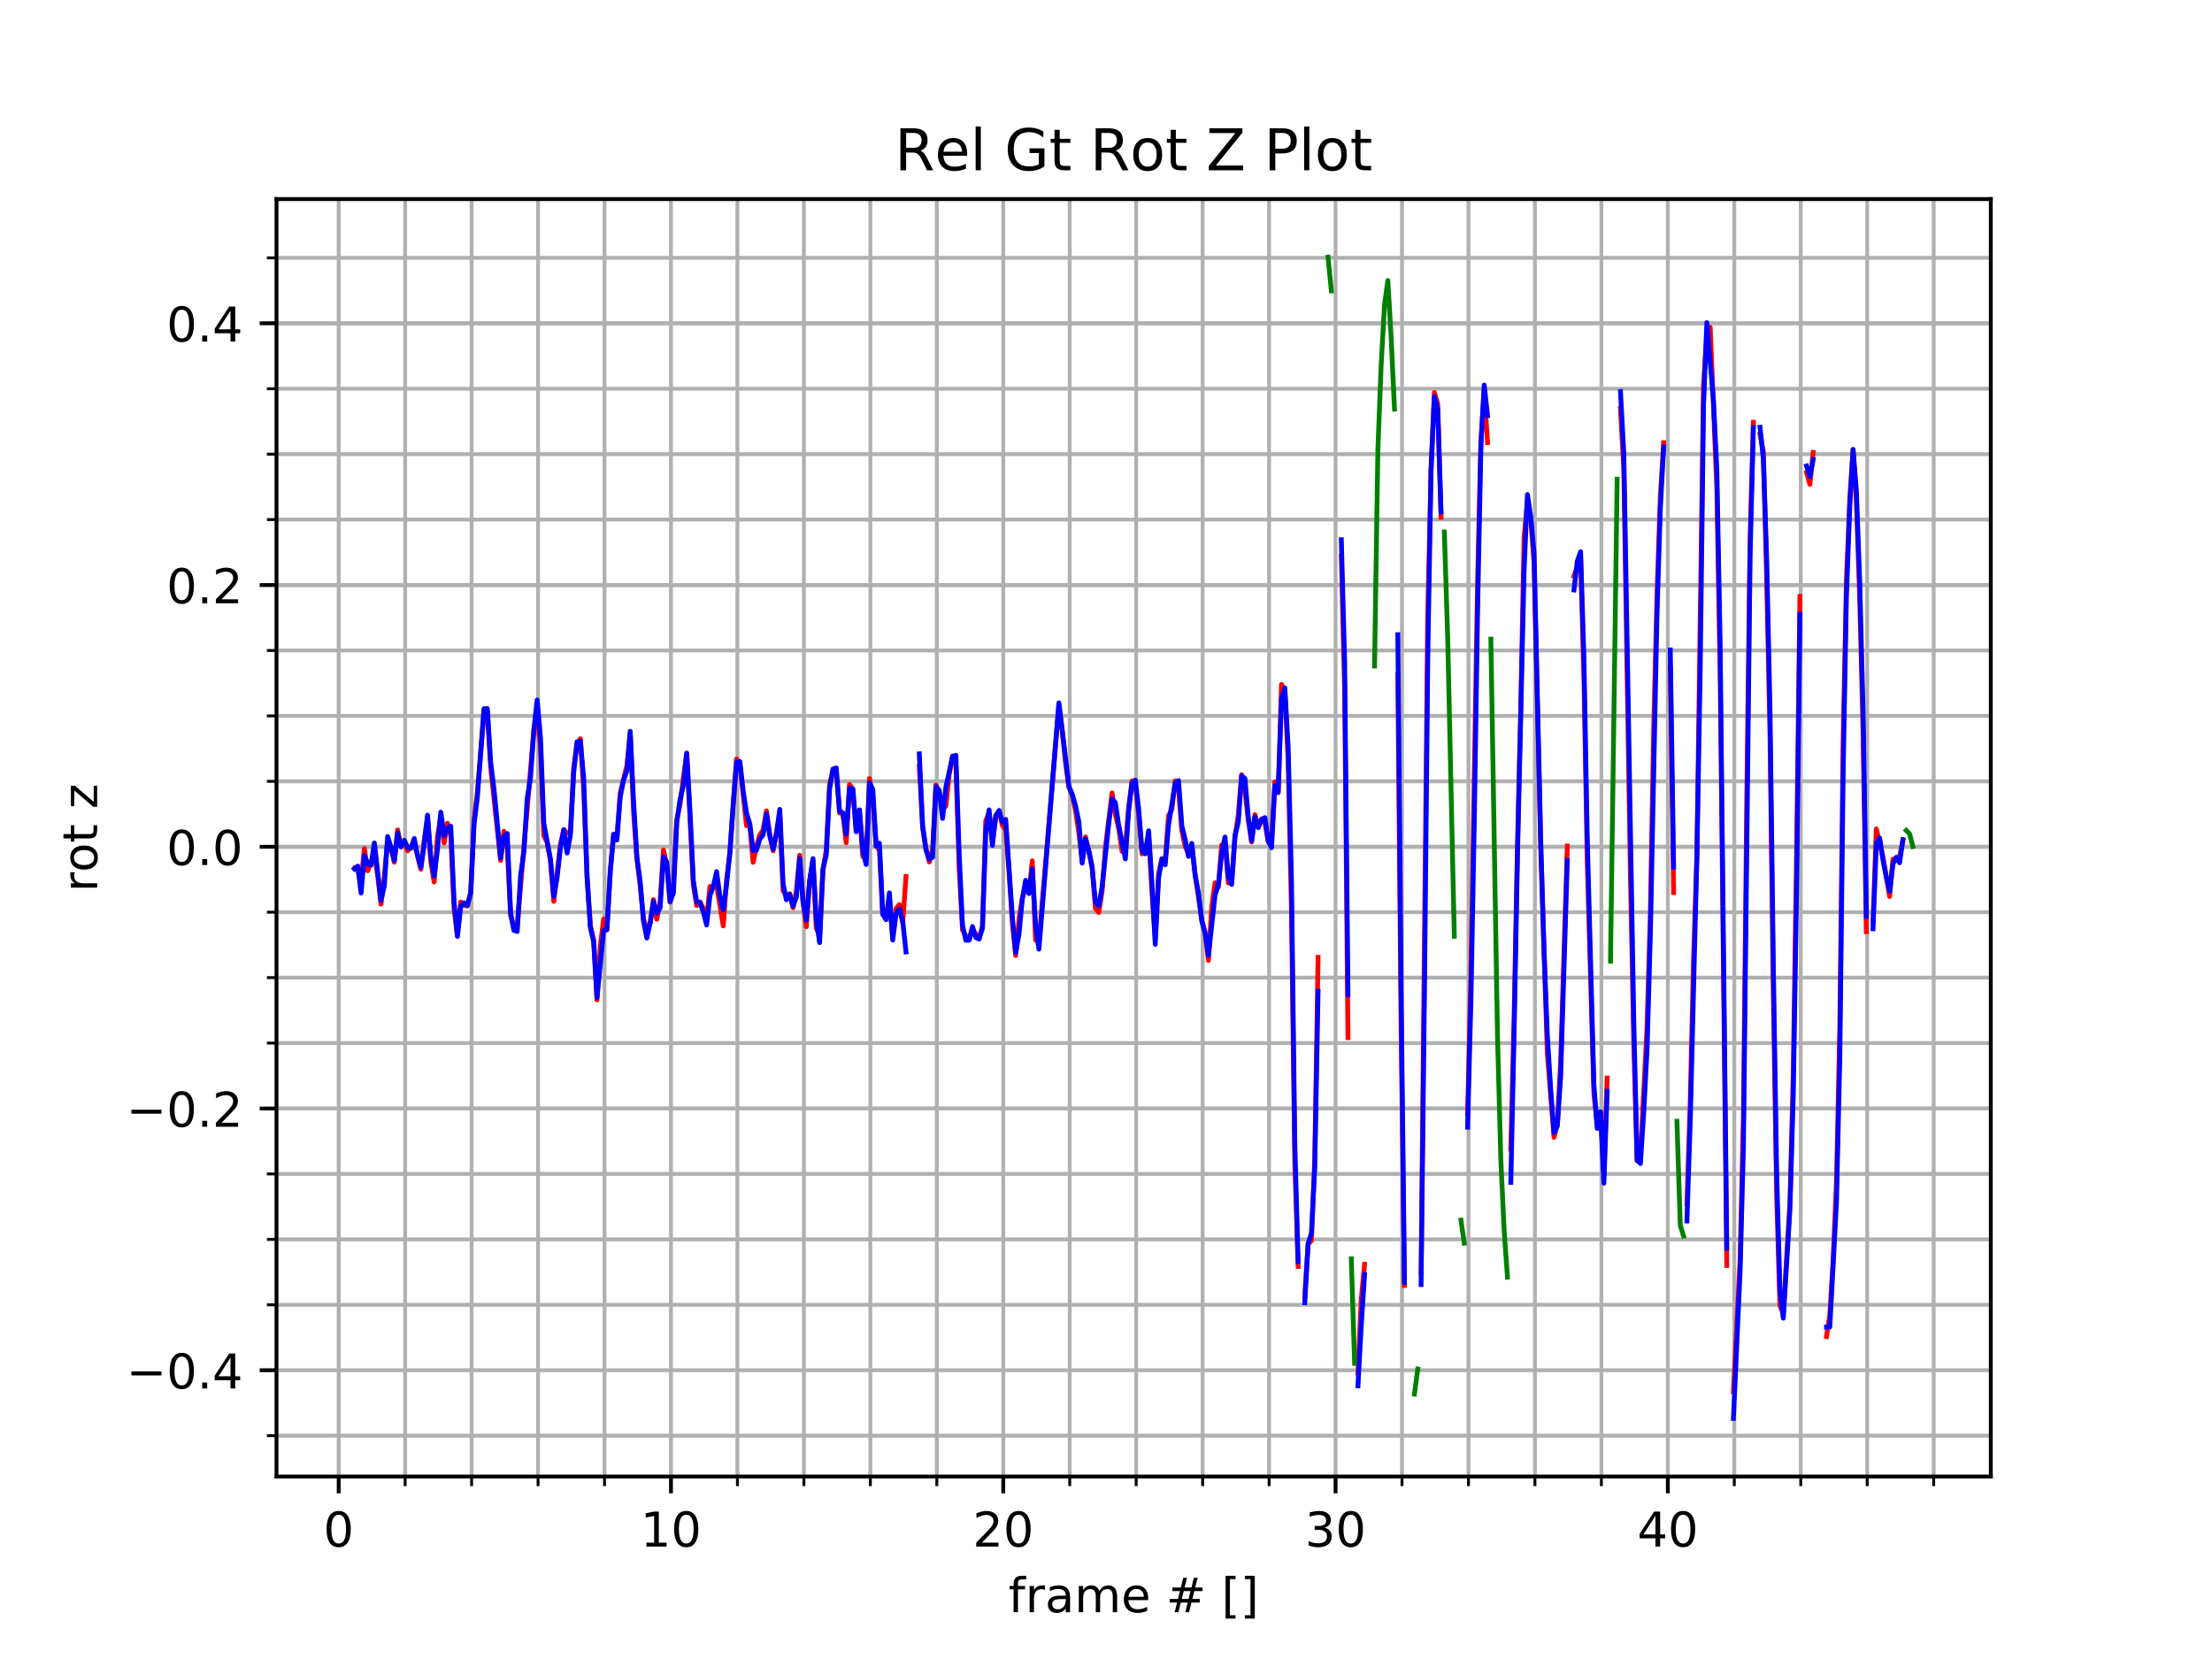 <?xml version="1.0" encoding="utf-8" standalone="no"?>
<!DOCTYPE svg PUBLIC "-//W3C//DTD SVG 1.1//EN"
  "http://www.w3.org/Graphics/SVG/1.1/DTD/svg11.dtd">
<!-- Created with matplotlib (http://matplotlib.org/) -->
<svg height="345.6pt" version="1.1" viewBox="0 0 460.8 345.6" width="460.8pt" xmlns="http://www.w3.org/2000/svg" xmlns:xlink="http://www.w3.org/1999/xlink">
 <defs>
  <style type="text/css">
*{stroke-linecap:butt;stroke-linejoin:round;}
  </style>
 </defs>
 <g id="figure_1">
  <g id="patch_1">
   <path d="M 0 345.6 
L 460.8 345.6 
L 460.8 0 
L 0 0 
z
" style="fill:#ffffff;"/>
  </g>
  <g id="axes_1">
   <g id="patch_2">
    <path d="M 57.6 307.584 
L 414.72 307.584 
L 414.72 41.472 
L 57.6 41.472 
z
" style="fill:#ffffff;"/>
   </g>
   <g id="matplotlib.axis_1">
    <g id="xtick_1">
     <g id="line2d_1">
      <path clip-path="url(#p262f1fc907)" d="M 70.555 307.584 
L 70.555 41.472 
" style="fill:none;stroke:#b0b0b0;stroke-linecap:square;stroke-width:0.8;"/>
     </g>
     <g id="line2d_2">
      <defs>
       <path d="M 0 0 
L 0 3.5 
" id="mbc4c2a2f56" style="stroke:#000000;stroke-width:0.8;"/>
      </defs>
      <g>
       <use style="stroke:#000000;stroke-width:0.8;" x="70.555" xlink:href="#mbc4c2a2f56" y="307.584"/>
      </g>
     </g>
     <g id="text_1">
      <!-- 0 -->
      <defs>
       <path d="M 31.781 66.406 
Q 24.172 66.406 20.328 58.906 
Q 16.5 51.422 16.5 36.375 
Q 16.5 21.391 20.328 13.891 
Q 24.172 6.391 31.781 6.391 
Q 39.453 6.391 43.281 13.891 
Q 47.125 21.391 47.125 36.375 
Q 47.125 51.422 43.281 58.906 
Q 39.453 66.406 31.781 66.406 
z
M 31.781 74.219 
Q 44.047 74.219 50.516 64.516 
Q 56.984 54.828 56.984 36.375 
Q 56.984 17.969 50.516 8.266 
Q 44.047 -1.422 31.781 -1.422 
Q 19.531 -1.422 13.062 8.266 
Q 6.594 17.969 6.594 36.375 
Q 6.594 54.828 13.062 64.516 
Q 19.531 74.219 31.781 74.219 
z
" id="DejaVuSans-30"/>
      </defs>
      <g transform="translate(67.374 322.182)scale(0.1 -0.1)">
       <use xlink:href="#DejaVuSans-30"/>
      </g>
     </g>
    </g>
    <g id="xtick_2">
     <g id="line2d_3">
      <path clip-path="url(#p262f1fc907)" d="M 139.777 307.584 
L 139.777 41.472 
" style="fill:none;stroke:#b0b0b0;stroke-linecap:square;stroke-width:0.8;"/>
     </g>
     <g id="line2d_4">
      <g>
       <use style="stroke:#000000;stroke-width:0.8;" x="139.777" xlink:href="#mbc4c2a2f56" y="307.584"/>
      </g>
     </g>
     <g id="text_2">
      <!-- 10 -->
      <defs>
       <path d="M 12.406 8.297 
L 28.516 8.297 
L 28.516 63.922 
L 10.984 60.406 
L 10.984 69.391 
L 28.422 72.906 
L 38.281 72.906 
L 38.281 8.297 
L 54.391 8.297 
L 54.391 0 
L 12.406 0 
z
" id="DejaVuSans-31"/>
      </defs>
      <g transform="translate(133.414 322.182)scale(0.1 -0.1)">
       <use xlink:href="#DejaVuSans-31"/>
       <use x="63.623" xlink:href="#DejaVuSans-30"/>
      </g>
     </g>
    </g>
    <g id="xtick_3">
     <g id="line2d_5">
      <path clip-path="url(#p262f1fc907)" d="M 208.999 307.584 
L 208.999 41.472 
" style="fill:none;stroke:#b0b0b0;stroke-linecap:square;stroke-width:0.8;"/>
     </g>
     <g id="line2d_6">
      <g>
       <use style="stroke:#000000;stroke-width:0.8;" x="208.999" xlink:href="#mbc4c2a2f56" y="307.584"/>
      </g>
     </g>
     <g id="text_3">
      <!-- 20 -->
      <defs>
       <path d="M 19.188 8.297 
L 53.609 8.297 
L 53.609 0 
L 7.328 0 
L 7.328 8.297 
Q 12.938 14.109 22.625 23.891 
Q 32.328 33.688 34.812 36.531 
Q 39.547 41.844 41.422 45.531 
Q 43.312 49.219 43.312 52.781 
Q 43.312 58.594 39.234 62.25 
Q 35.156 65.922 28.609 65.922 
Q 23.969 65.922 18.812 64.312 
Q 13.672 62.703 7.812 59.422 
L 7.812 69.391 
Q 13.766 71.781 18.938 73 
Q 24.125 74.219 28.422 74.219 
Q 39.75 74.219 46.484 68.547 
Q 53.219 62.891 53.219 53.422 
Q 53.219 48.922 51.531 44.891 
Q 49.859 40.875 45.406 35.406 
Q 44.188 33.984 37.641 27.219 
Q 31.109 20.453 19.188 8.297 
z
" id="DejaVuSans-32"/>
      </defs>
      <g transform="translate(202.636 322.182)scale(0.1 -0.1)">
       <use xlink:href="#DejaVuSans-32"/>
       <use x="63.623" xlink:href="#DejaVuSans-30"/>
      </g>
     </g>
    </g>
    <g id="xtick_4">
     <g id="line2d_7">
      <path clip-path="url(#p262f1fc907)" d="M 278.22 307.584 
L 278.22 41.472 
" style="fill:none;stroke:#b0b0b0;stroke-linecap:square;stroke-width:0.8;"/>
     </g>
     <g id="line2d_8">
      <g>
       <use style="stroke:#000000;stroke-width:0.8;" x="278.22" xlink:href="#mbc4c2a2f56" y="307.584"/>
      </g>
     </g>
     <g id="text_4">
      <!-- 30 -->
      <defs>
       <path d="M 40.578 39.312 
Q 47.656 37.797 51.625 33 
Q 55.609 28.219 55.609 21.188 
Q 55.609 10.406 48.188 4.484 
Q 40.766 -1.422 27.094 -1.422 
Q 22.516 -1.422 17.656 -0.516 
Q 12.797 0.391 7.625 2.203 
L 7.625 11.719 
Q 11.719 9.328 16.594 8.109 
Q 21.484 6.891 26.812 6.891 
Q 36.078 6.891 40.938 10.547 
Q 45.797 14.203 45.797 21.188 
Q 45.797 27.641 41.281 31.266 
Q 36.766 34.906 28.719 34.906 
L 20.219 34.906 
L 20.219 43.016 
L 29.109 43.016 
Q 36.375 43.016 40.234 45.922 
Q 44.094 48.828 44.094 54.297 
Q 44.094 59.906 40.109 62.906 
Q 36.141 65.922 28.719 65.922 
Q 24.656 65.922 20.016 65.031 
Q 15.375 64.156 9.812 62.312 
L 9.812 71.094 
Q 15.438 72.656 20.344 73.438 
Q 25.25 74.219 29.594 74.219 
Q 40.828 74.219 47.359 69.109 
Q 53.906 64.016 53.906 55.328 
Q 53.906 49.266 50.438 45.094 
Q 46.969 40.922 40.578 39.312 
z
" id="DejaVuSans-33"/>
      </defs>
      <g transform="translate(271.858 322.182)scale(0.1 -0.1)">
       <use xlink:href="#DejaVuSans-33"/>
       <use x="63.623" xlink:href="#DejaVuSans-30"/>
      </g>
     </g>
    </g>
    <g id="xtick_5">
     <g id="line2d_9">
      <path clip-path="url(#p262f1fc907)" d="M 347.442 307.584 
L 347.442 41.472 
" style="fill:none;stroke:#b0b0b0;stroke-linecap:square;stroke-width:0.8;"/>
     </g>
     <g id="line2d_10">
      <g>
       <use style="stroke:#000000;stroke-width:0.8;" x="347.442" xlink:href="#mbc4c2a2f56" y="307.584"/>
      </g>
     </g>
     <g id="text_5">
      <!-- 40 -->
      <defs>
       <path d="M 37.797 64.312 
L 12.891 25.391 
L 37.797 25.391 
z
M 35.203 72.906 
L 47.609 72.906 
L 47.609 25.391 
L 58.016 25.391 
L 58.016 17.188 
L 47.609 17.188 
L 47.609 0 
L 37.797 0 
L 37.797 17.188 
L 4.891 17.188 
L 4.891 26.703 
z
" id="DejaVuSans-34"/>
      </defs>
      <g transform="translate(341.079 322.182)scale(0.1 -0.1)">
       <use xlink:href="#DejaVuSans-34"/>
       <use x="63.623" xlink:href="#DejaVuSans-30"/>
      </g>
     </g>
    </g>
    <g id="xtick_6">
     <g id="line2d_11">
      <path clip-path="url(#p262f1fc907)" d="M 84.4 307.584 
L 84.4 41.472 
" style="fill:none;stroke:#b0b0b0;stroke-linecap:square;stroke-width:0.8;"/>
     </g>
     <g id="line2d_12">
      <defs>
       <path d="M 0 0 
L 0 2 
" id="m7705465c2a" style="stroke:#000000;stroke-width:0.6;"/>
      </defs>
      <g>
       <use style="stroke:#000000;stroke-width:0.6;" x="84.4" xlink:href="#m7705465c2a" y="307.584"/>
      </g>
     </g>
    </g>
    <g id="xtick_7">
     <g id="line2d_13">
      <path clip-path="url(#p262f1fc907)" d="M 98.244 307.584 
L 98.244 41.472 
" style="fill:none;stroke:#b0b0b0;stroke-linecap:square;stroke-width:0.8;"/>
     </g>
     <g id="line2d_14">
      <g>
       <use style="stroke:#000000;stroke-width:0.6;" x="98.244" xlink:href="#m7705465c2a" y="307.584"/>
      </g>
     </g>
    </g>
    <g id="xtick_8">
     <g id="line2d_15">
      <path clip-path="url(#p262f1fc907)" d="M 112.088 307.584 
L 112.088 41.472 
" style="fill:none;stroke:#b0b0b0;stroke-linecap:square;stroke-width:0.8;"/>
     </g>
     <g id="line2d_16">
      <g>
       <use style="stroke:#000000;stroke-width:0.6;" x="112.088" xlink:href="#m7705465c2a" y="307.584"/>
      </g>
     </g>
    </g>
    <g id="xtick_9">
     <g id="line2d_17">
      <path clip-path="url(#p262f1fc907)" d="M 125.933 307.584 
L 125.933 41.472 
" style="fill:none;stroke:#b0b0b0;stroke-linecap:square;stroke-width:0.8;"/>
     </g>
     <g id="line2d_18">
      <g>
       <use style="stroke:#000000;stroke-width:0.6;" x="125.933" xlink:href="#m7705465c2a" y="307.584"/>
      </g>
     </g>
    </g>
    <g id="xtick_10">
     <g id="line2d_19">
      <path clip-path="url(#p262f1fc907)" d="M 153.621 307.584 
L 153.621 41.472 
" style="fill:none;stroke:#b0b0b0;stroke-linecap:square;stroke-width:0.8;"/>
     </g>
     <g id="line2d_20">
      <g>
       <use style="stroke:#000000;stroke-width:0.6;" x="153.621" xlink:href="#m7705465c2a" y="307.584"/>
      </g>
     </g>
    </g>
    <g id="xtick_11">
     <g id="line2d_21">
      <path clip-path="url(#p262f1fc907)" d="M 167.466 307.584 
L 167.466 41.472 
" style="fill:none;stroke:#b0b0b0;stroke-linecap:square;stroke-width:0.8;"/>
     </g>
     <g id="line2d_22">
      <g>
       <use style="stroke:#000000;stroke-width:0.6;" x="167.466" xlink:href="#m7705465c2a" y="307.584"/>
      </g>
     </g>
    </g>
    <g id="xtick_12">
     <g id="line2d_23">
      <path clip-path="url(#p262f1fc907)" d="M 181.31 307.584 
L 181.31 41.472 
" style="fill:none;stroke:#b0b0b0;stroke-linecap:square;stroke-width:0.8;"/>
     </g>
     <g id="line2d_24">
      <g>
       <use style="stroke:#000000;stroke-width:0.6;" x="181.31" xlink:href="#m7705465c2a" y="307.584"/>
      </g>
     </g>
    </g>
    <g id="xtick_13">
     <g id="line2d_25">
      <path clip-path="url(#p262f1fc907)" d="M 195.154 307.584 
L 195.154 41.472 
" style="fill:none;stroke:#b0b0b0;stroke-linecap:square;stroke-width:0.8;"/>
     </g>
     <g id="line2d_26">
      <g>
       <use style="stroke:#000000;stroke-width:0.6;" x="195.154" xlink:href="#m7705465c2a" y="307.584"/>
      </g>
     </g>
    </g>
    <g id="xtick_14">
     <g id="line2d_27">
      <path clip-path="url(#p262f1fc907)" d="M 222.843 307.584 
L 222.843 41.472 
" style="fill:none;stroke:#b0b0b0;stroke-linecap:square;stroke-width:0.8;"/>
     </g>
     <g id="line2d_28">
      <g>
       <use style="stroke:#000000;stroke-width:0.6;" x="222.843" xlink:href="#m7705465c2a" y="307.584"/>
      </g>
     </g>
    </g>
    <g id="xtick_15">
     <g id="line2d_29">
      <path clip-path="url(#p262f1fc907)" d="M 236.687 307.584 
L 236.687 41.472 
" style="fill:none;stroke:#b0b0b0;stroke-linecap:square;stroke-width:0.8;"/>
     </g>
     <g id="line2d_30">
      <g>
       <use style="stroke:#000000;stroke-width:0.6;" x="236.687" xlink:href="#m7705465c2a" y="307.584"/>
      </g>
     </g>
    </g>
    <g id="xtick_16">
     <g id="line2d_31">
      <path clip-path="url(#p262f1fc907)" d="M 250.532 307.584 
L 250.532 41.472 
" style="fill:none;stroke:#b0b0b0;stroke-linecap:square;stroke-width:0.8;"/>
     </g>
     <g id="line2d_32">
      <g>
       <use style="stroke:#000000;stroke-width:0.6;" x="250.532" xlink:href="#m7705465c2a" y="307.584"/>
      </g>
     </g>
    </g>
    <g id="xtick_17">
     <g id="line2d_33">
      <path clip-path="url(#p262f1fc907)" d="M 264.376 307.584 
L 264.376 41.472 
" style="fill:none;stroke:#b0b0b0;stroke-linecap:square;stroke-width:0.8;"/>
     </g>
     <g id="line2d_34">
      <g>
       <use style="stroke:#000000;stroke-width:0.6;" x="264.376" xlink:href="#m7705465c2a" y="307.584"/>
      </g>
     </g>
    </g>
    <g id="xtick_18">
     <g id="line2d_35">
      <path clip-path="url(#p262f1fc907)" d="M 292.064 307.584 
L 292.064 41.472 
" style="fill:none;stroke:#b0b0b0;stroke-linecap:square;stroke-width:0.8;"/>
     </g>
     <g id="line2d_36">
      <g>
       <use style="stroke:#000000;stroke-width:0.6;" x="292.064" xlink:href="#m7705465c2a" y="307.584"/>
      </g>
     </g>
    </g>
    <g id="xtick_19">
     <g id="line2d_37">
      <path clip-path="url(#p262f1fc907)" d="M 305.909 307.584 
L 305.909 41.472 
" style="fill:none;stroke:#b0b0b0;stroke-linecap:square;stroke-width:0.8;"/>
     </g>
     <g id="line2d_38">
      <g>
       <use style="stroke:#000000;stroke-width:0.6;" x="305.909" xlink:href="#m7705465c2a" y="307.584"/>
      </g>
     </g>
    </g>
    <g id="xtick_20">
     <g id="line2d_39">
      <path clip-path="url(#p262f1fc907)" d="M 319.753 307.584 
L 319.753 41.472 
" style="fill:none;stroke:#b0b0b0;stroke-linecap:square;stroke-width:0.8;"/>
     </g>
     <g id="line2d_40">
      <g>
       <use style="stroke:#000000;stroke-width:0.6;" x="319.753" xlink:href="#m7705465c2a" y="307.584"/>
      </g>
     </g>
    </g>
    <g id="xtick_21">
     <g id="line2d_41">
      <path clip-path="url(#p262f1fc907)" d="M 333.597 307.584 
L 333.597 41.472 
" style="fill:none;stroke:#b0b0b0;stroke-linecap:square;stroke-width:0.8;"/>
     </g>
     <g id="line2d_42">
      <g>
       <use style="stroke:#000000;stroke-width:0.6;" x="333.597" xlink:href="#m7705465c2a" y="307.584"/>
      </g>
     </g>
    </g>
    <g id="xtick_22">
     <g id="line2d_43">
      <path clip-path="url(#p262f1fc907)" d="M 361.286 307.584 
L 361.286 41.472 
" style="fill:none;stroke:#b0b0b0;stroke-linecap:square;stroke-width:0.8;"/>
     </g>
     <g id="line2d_44">
      <g>
       <use style="stroke:#000000;stroke-width:0.6;" x="361.286" xlink:href="#m7705465c2a" y="307.584"/>
      </g>
     </g>
    </g>
    <g id="xtick_23">
     <g id="line2d_45">
      <path clip-path="url(#p262f1fc907)" d="M 375.13 307.584 
L 375.13 41.472 
" style="fill:none;stroke:#b0b0b0;stroke-linecap:square;stroke-width:0.8;"/>
     </g>
     <g id="line2d_46">
      <g>
       <use style="stroke:#000000;stroke-width:0.6;" x="375.13" xlink:href="#m7705465c2a" y="307.584"/>
      </g>
     </g>
    </g>
    <g id="xtick_24">
     <g id="line2d_47">
      <path clip-path="url(#p262f1fc907)" d="M 388.975 307.584 
L 388.975 41.472 
" style="fill:none;stroke:#b0b0b0;stroke-linecap:square;stroke-width:0.8;"/>
     </g>
     <g id="line2d_48">
      <g>
       <use style="stroke:#000000;stroke-width:0.6;" x="388.975" xlink:href="#m7705465c2a" y="307.584"/>
      </g>
     </g>
    </g>
    <g id="xtick_25">
     <g id="line2d_49">
      <path clip-path="url(#p262f1fc907)" d="M 402.819 307.584 
L 402.819 41.472 
" style="fill:none;stroke:#b0b0b0;stroke-linecap:square;stroke-width:0.8;"/>
     </g>
     <g id="line2d_50">
      <g>
       <use style="stroke:#000000;stroke-width:0.6;" x="402.819" xlink:href="#m7705465c2a" y="307.584"/>
      </g>
     </g>
    </g>
    <g id="text_6">
     <!-- frame # [] -->
     <defs>
      <path d="M 37.109 75.984 
L 37.109 68.5 
L 28.516 68.5 
Q 23.688 68.5 21.797 66.547 
Q 19.922 64.594 19.922 59.516 
L 19.922 54.688 
L 34.719 54.688 
L 34.719 47.703 
L 19.922 47.703 
L 19.922 0 
L 10.891 0 
L 10.891 47.703 
L 2.297 47.703 
L 2.297 54.688 
L 10.891 54.688 
L 10.891 58.5 
Q 10.891 67.625 15.141 71.797 
Q 19.391 75.984 28.609 75.984 
z
" id="DejaVuSans-66"/>
      <path d="M 41.109 46.297 
Q 39.594 47.172 37.812 47.578 
Q 36.031 48 33.891 48 
Q 26.266 48 22.188 43.047 
Q 18.109 38.094 18.109 28.812 
L 18.109 0 
L 9.078 0 
L 9.078 54.688 
L 18.109 54.688 
L 18.109 46.188 
Q 20.953 51.172 25.484 53.578 
Q 30.031 56 36.531 56 
Q 37.453 56 38.578 55.875 
Q 39.703 55.766 41.062 55.516 
z
" id="DejaVuSans-72"/>
      <path d="M 34.281 27.484 
Q 23.391 27.484 19.188 25 
Q 14.984 22.516 14.984 16.5 
Q 14.984 11.719 18.141 8.906 
Q 21.297 6.109 26.703 6.109 
Q 34.188 6.109 38.703 11.406 
Q 43.219 16.703 43.219 25.484 
L 43.219 27.484 
z
M 52.203 31.203 
L 52.203 0 
L 43.219 0 
L 43.219 8.297 
Q 40.141 3.328 35.547 0.953 
Q 30.953 -1.422 24.312 -1.422 
Q 15.922 -1.422 10.953 3.297 
Q 6 8.016 6 15.922 
Q 6 25.141 12.172 29.828 
Q 18.359 34.516 30.609 34.516 
L 43.219 34.516 
L 43.219 35.406 
Q 43.219 41.609 39.141 45 
Q 35.062 48.391 27.688 48.391 
Q 23 48.391 18.547 47.266 
Q 14.109 46.141 10.016 43.891 
L 10.016 52.203 
Q 14.938 54.109 19.578 55.047 
Q 24.219 56 28.609 56 
Q 40.484 56 46.344 49.844 
Q 52.203 43.703 52.203 31.203 
z
" id="DejaVuSans-61"/>
      <path d="M 52 44.188 
Q 55.375 50.25 60.062 53.125 
Q 64.75 56 71.094 56 
Q 79.641 56 84.281 50.016 
Q 88.922 44.047 88.922 33.016 
L 88.922 0 
L 79.891 0 
L 79.891 32.719 
Q 79.891 40.578 77.094 44.375 
Q 74.312 48.188 68.609 48.188 
Q 61.625 48.188 57.562 43.547 
Q 53.516 38.922 53.516 30.906 
L 53.516 0 
L 44.484 0 
L 44.484 32.719 
Q 44.484 40.625 41.703 44.406 
Q 38.922 48.188 33.109 48.188 
Q 26.219 48.188 22.156 43.531 
Q 18.109 38.875 18.109 30.906 
L 18.109 0 
L 9.078 0 
L 9.078 54.688 
L 18.109 54.688 
L 18.109 46.188 
Q 21.188 51.219 25.484 53.609 
Q 29.781 56 35.688 56 
Q 41.656 56 45.828 52.969 
Q 50 49.953 52 44.188 
z
" id="DejaVuSans-6d"/>
      <path d="M 56.203 29.594 
L 56.203 25.203 
L 14.891 25.203 
Q 15.484 15.922 20.484 11.062 
Q 25.484 6.203 34.422 6.203 
Q 39.594 6.203 44.453 7.469 
Q 49.312 8.734 54.109 11.281 
L 54.109 2.781 
Q 49.266 0.734 44.188 -0.344 
Q 39.109 -1.422 33.891 -1.422 
Q 20.797 -1.422 13.156 6.188 
Q 5.516 13.812 5.516 26.812 
Q 5.516 40.234 12.766 48.109 
Q 20.016 56 32.328 56 
Q 43.359 56 49.781 48.891 
Q 56.203 41.797 56.203 29.594 
z
M 47.219 32.234 
Q 47.125 39.594 43.094 43.984 
Q 39.062 48.391 32.422 48.391 
Q 24.906 48.391 20.391 44.141 
Q 15.875 39.891 15.188 32.172 
z
" id="DejaVuSans-65"/>
      <path id="DejaVuSans-20"/>
      <path d="M 51.125 44 
L 36.922 44 
L 32.812 27.688 
L 47.125 27.688 
z
M 43.797 71.781 
L 38.719 51.516 
L 52.984 51.516 
L 58.109 71.781 
L 65.922 71.781 
L 60.891 51.516 
L 76.125 51.516 
L 76.125 44 
L 58.984 44 
L 54.984 27.688 
L 70.516 27.688 
L 70.516 20.219 
L 53.078 20.219 
L 48 0 
L 40.188 0 
L 45.219 20.219 
L 30.906 20.219 
L 25.875 0 
L 18.016 0 
L 23.094 20.219 
L 7.719 20.219 
L 7.719 27.688 
L 24.906 27.688 
L 29 44 
L 13.281 44 
L 13.281 51.516 
L 30.906 51.516 
L 35.891 71.781 
z
" id="DejaVuSans-23"/>
      <path d="M 8.594 75.984 
L 29.297 75.984 
L 29.297 69 
L 17.578 69 
L 17.578 -6.203 
L 29.297 -6.203 
L 29.297 -13.188 
L 8.594 -13.188 
z
" id="DejaVuSans-5b"/>
      <path d="M 30.422 75.984 
L 30.422 -13.188 
L 9.719 -13.188 
L 9.719 -6.203 
L 21.391 -6.203 
L 21.391 69 
L 9.719 69 
L 9.719 75.984 
z
" id="DejaVuSans-5d"/>
     </defs>
     <g transform="translate(210.064 335.861)scale(0.1 -0.1)">
      <use xlink:href="#DejaVuSans-66"/>
      <use x="35.205" xlink:href="#DejaVuSans-72"/>
      <use x="76.318" xlink:href="#DejaVuSans-61"/>
      <use x="137.598" xlink:href="#DejaVuSans-6d"/>
      <use x="235.01" xlink:href="#DejaVuSans-65"/>
      <use x="296.533" xlink:href="#DejaVuSans-20"/>
      <use x="328.32" xlink:href="#DejaVuSans-23"/>
      <use x="412.109" xlink:href="#DejaVuSans-20"/>
      <use x="443.896" xlink:href="#DejaVuSans-5b"/>
      <use x="482.91" xlink:href="#DejaVuSans-5d"/>
     </g>
    </g>
   </g>
   <g id="matplotlib.axis_2">
    <g id="ytick_1">
     <g id="line2d_51">
      <path clip-path="url(#p262f1fc907)" d="M 57.6 285.447 
L 414.72 285.447 
" style="fill:none;stroke:#b0b0b0;stroke-linecap:square;stroke-width:0.8;"/>
     </g>
     <g id="line2d_52">
      <defs>
       <path d="M 0 0 
L -3.5 0 
" id="m9e713014b1" style="stroke:#000000;stroke-width:0.8;"/>
      </defs>
      <g>
       <use style="stroke:#000000;stroke-width:0.8;" x="57.6" xlink:href="#m9e713014b1" y="285.447"/>
      </g>
     </g>
     <g id="text_7">
      <!-- −0.4 -->
      <defs>
       <path d="M 10.594 35.5 
L 73.188 35.5 
L 73.188 27.203 
L 10.594 27.203 
z
" id="DejaVuSans-2212"/>
       <path d="M 10.688 12.406 
L 21 12.406 
L 21 0 
L 10.688 0 
z
" id="DejaVuSans-2e"/>
      </defs>
      <g transform="translate(26.317 289.246)scale(0.1 -0.1)">
       <use xlink:href="#DejaVuSans-2212"/>
       <use x="83.789" xlink:href="#DejaVuSans-30"/>
       <use x="147.412" xlink:href="#DejaVuSans-2e"/>
       <use x="179.199" xlink:href="#DejaVuSans-34"/>
      </g>
     </g>
    </g>
    <g id="ytick_2">
     <g id="line2d_53">
      <path clip-path="url(#p262f1fc907)" d="M 57.6 230.922 
L 414.72 230.922 
" style="fill:none;stroke:#b0b0b0;stroke-linecap:square;stroke-width:0.8;"/>
     </g>
     <g id="line2d_54">
      <g>
       <use style="stroke:#000000;stroke-width:0.8;" x="57.6" xlink:href="#m9e713014b1" y="230.922"/>
      </g>
     </g>
     <g id="text_8">
      <!-- −0.2 -->
      <g transform="translate(26.317 234.721)scale(0.1 -0.1)">
       <use xlink:href="#DejaVuSans-2212"/>
       <use x="83.789" xlink:href="#DejaVuSans-30"/>
       <use x="147.412" xlink:href="#DejaVuSans-2e"/>
       <use x="179.199" xlink:href="#DejaVuSans-32"/>
      </g>
     </g>
    </g>
    <g id="ytick_3">
     <g id="line2d_55">
      <path clip-path="url(#p262f1fc907)" d="M 57.6 176.398 
L 414.72 176.398 
" style="fill:none;stroke:#b0b0b0;stroke-linecap:square;stroke-width:0.8;"/>
     </g>
     <g id="line2d_56">
      <g>
       <use style="stroke:#000000;stroke-width:0.8;" x="57.6" xlink:href="#m9e713014b1" y="176.398"/>
      </g>
     </g>
     <g id="text_9">
      <!-- 0.0 -->
      <g transform="translate(34.697 180.197)scale(0.1 -0.1)">
       <use xlink:href="#DejaVuSans-30"/>
       <use x="63.623" xlink:href="#DejaVuSans-2e"/>
       <use x="95.41" xlink:href="#DejaVuSans-30"/>
      </g>
     </g>
    </g>
    <g id="ytick_4">
     <g id="line2d_57">
      <path clip-path="url(#p262f1fc907)" d="M 57.6 121.874 
L 414.72 121.874 
" style="fill:none;stroke:#b0b0b0;stroke-linecap:square;stroke-width:0.8;"/>
     </g>
     <g id="line2d_58">
      <g>
       <use style="stroke:#000000;stroke-width:0.8;" x="57.6" xlink:href="#m9e713014b1" y="121.874"/>
      </g>
     </g>
     <g id="text_10">
      <!-- 0.2 -->
      <g transform="translate(34.697 125.673)scale(0.1 -0.1)">
       <use xlink:href="#DejaVuSans-30"/>
       <use x="63.623" xlink:href="#DejaVuSans-2e"/>
       <use x="95.41" xlink:href="#DejaVuSans-32"/>
      </g>
     </g>
    </g>
    <g id="ytick_5">
     <g id="line2d_59">
      <path clip-path="url(#p262f1fc907)" d="M 57.6 67.349 
L 414.72 67.349 
" style="fill:none;stroke:#b0b0b0;stroke-linecap:square;stroke-width:0.8;"/>
     </g>
     <g id="line2d_60">
      <g>
       <use style="stroke:#000000;stroke-width:0.8;" x="57.6" xlink:href="#m9e713014b1" y="67.349"/>
      </g>
     </g>
     <g id="text_11">
      <!-- 0.4 -->
      <g transform="translate(34.697 71.148)scale(0.1 -0.1)">
       <use xlink:href="#DejaVuSans-30"/>
       <use x="63.623" xlink:href="#DejaVuSans-2e"/>
       <use x="95.41" xlink:href="#DejaVuSans-34"/>
      </g>
     </g>
    </g>
    <g id="ytick_6">
     <g id="line2d_61">
      <path clip-path="url(#p262f1fc907)" d="M 57.6 299.078 
L 414.72 299.078 
" style="fill:none;stroke:#b0b0b0;stroke-linecap:square;stroke-width:0.8;"/>
     </g>
     <g id="line2d_62">
      <defs>
       <path d="M 0 0 
L -2 0 
" id="maf575ae4c8" style="stroke:#000000;stroke-width:0.6;"/>
      </defs>
      <g>
       <use style="stroke:#000000;stroke-width:0.6;" x="57.6" xlink:href="#maf575ae4c8" y="299.078"/>
      </g>
     </g>
    </g>
    <g id="ytick_7">
     <g id="line2d_63">
      <path clip-path="url(#p262f1fc907)" d="M 57.6 271.815 
L 414.72 271.815 
" style="fill:none;stroke:#b0b0b0;stroke-linecap:square;stroke-width:0.8;"/>
     </g>
     <g id="line2d_64">
      <g>
       <use style="stroke:#000000;stroke-width:0.6;" x="57.6" xlink:href="#maf575ae4c8" y="271.815"/>
      </g>
     </g>
    </g>
    <g id="ytick_8">
     <g id="line2d_65">
      <path clip-path="url(#p262f1fc907)" d="M 57.6 258.184 
L 414.72 258.184 
" style="fill:none;stroke:#b0b0b0;stroke-linecap:square;stroke-width:0.8;"/>
     </g>
     <g id="line2d_66">
      <g>
       <use style="stroke:#000000;stroke-width:0.6;" x="57.6" xlink:href="#maf575ae4c8" y="258.184"/>
      </g>
     </g>
    </g>
    <g id="ytick_9">
     <g id="line2d_67">
      <path clip-path="url(#p262f1fc907)" d="M 57.6 244.553 
L 414.72 244.553 
" style="fill:none;stroke:#b0b0b0;stroke-linecap:square;stroke-width:0.8;"/>
     </g>
     <g id="line2d_68">
      <g>
       <use style="stroke:#000000;stroke-width:0.6;" x="57.6" xlink:href="#maf575ae4c8" y="244.553"/>
      </g>
     </g>
    </g>
    <g id="ytick_10">
     <g id="line2d_69">
      <path clip-path="url(#p262f1fc907)" d="M 57.6 230.922 
L 414.72 230.922 
" style="fill:none;stroke:#b0b0b0;stroke-linecap:square;stroke-width:0.8;"/>
     </g>
     <g id="line2d_70">
      <g>
       <use style="stroke:#000000;stroke-width:0.6;" x="57.6" xlink:href="#maf575ae4c8" y="230.922"/>
      </g>
     </g>
    </g>
    <g id="ytick_11">
     <g id="line2d_71">
      <path clip-path="url(#p262f1fc907)" d="M 57.6 217.291 
L 414.72 217.291 
" style="fill:none;stroke:#b0b0b0;stroke-linecap:square;stroke-width:0.8;"/>
     </g>
     <g id="line2d_72">
      <g>
       <use style="stroke:#000000;stroke-width:0.6;" x="57.6" xlink:href="#maf575ae4c8" y="217.291"/>
      </g>
     </g>
    </g>
    <g id="ytick_12">
     <g id="line2d_73">
      <path clip-path="url(#p262f1fc907)" d="M 57.6 203.66 
L 414.72 203.66 
" style="fill:none;stroke:#b0b0b0;stroke-linecap:square;stroke-width:0.8;"/>
     </g>
     <g id="line2d_74">
      <g>
       <use style="stroke:#000000;stroke-width:0.6;" x="57.6" xlink:href="#maf575ae4c8" y="203.66"/>
      </g>
     </g>
    </g>
    <g id="ytick_13">
     <g id="line2d_75">
      <path clip-path="url(#p262f1fc907)" d="M 57.6 190.029 
L 414.72 190.029 
" style="fill:none;stroke:#b0b0b0;stroke-linecap:square;stroke-width:0.8;"/>
     </g>
     <g id="line2d_76">
      <g>
       <use style="stroke:#000000;stroke-width:0.6;" x="57.6" xlink:href="#maf575ae4c8" y="190.029"/>
      </g>
     </g>
    </g>
    <g id="ytick_14">
     <g id="line2d_77">
      <path clip-path="url(#p262f1fc907)" d="M 57.6 176.398 
L 414.72 176.398 
" style="fill:none;stroke:#b0b0b0;stroke-linecap:square;stroke-width:0.8;"/>
     </g>
     <g id="line2d_78">
      <g>
       <use style="stroke:#000000;stroke-width:0.6;" x="57.6" xlink:href="#maf575ae4c8" y="176.398"/>
      </g>
     </g>
    </g>
    <g id="ytick_15">
     <g id="line2d_79">
      <path clip-path="url(#p262f1fc907)" d="M 57.6 162.767 
L 414.72 162.767 
" style="fill:none;stroke:#b0b0b0;stroke-linecap:square;stroke-width:0.8;"/>
     </g>
     <g id="line2d_80">
      <g>
       <use style="stroke:#000000;stroke-width:0.6;" x="57.6" xlink:href="#maf575ae4c8" y="162.767"/>
      </g>
     </g>
    </g>
    <g id="ytick_16">
     <g id="line2d_81">
      <path clip-path="url(#p262f1fc907)" d="M 57.6 149.136 
L 414.72 149.136 
" style="fill:none;stroke:#b0b0b0;stroke-linecap:square;stroke-width:0.8;"/>
     </g>
     <g id="line2d_82">
      <g>
       <use style="stroke:#000000;stroke-width:0.6;" x="57.6" xlink:href="#maf575ae4c8" y="149.136"/>
      </g>
     </g>
    </g>
    <g id="ytick_17">
     <g id="line2d_83">
      <path clip-path="url(#p262f1fc907)" d="M 57.6 135.505 
L 414.72 135.505 
" style="fill:none;stroke:#b0b0b0;stroke-linecap:square;stroke-width:0.8;"/>
     </g>
     <g id="line2d_84">
      <g>
       <use style="stroke:#000000;stroke-width:0.6;" x="57.6" xlink:href="#maf575ae4c8" y="135.505"/>
      </g>
     </g>
    </g>
    <g id="ytick_18">
     <g id="line2d_85">
      <path clip-path="url(#p262f1fc907)" d="M 57.6 121.874 
L 414.72 121.874 
" style="fill:none;stroke:#b0b0b0;stroke-linecap:square;stroke-width:0.8;"/>
     </g>
     <g id="line2d_86">
      <g>
       <use style="stroke:#000000;stroke-width:0.6;" x="57.6" xlink:href="#maf575ae4c8" y="121.874"/>
      </g>
     </g>
    </g>
    <g id="ytick_19">
     <g id="line2d_87">
      <path clip-path="url(#p262f1fc907)" d="M 57.6 108.242 
L 414.72 108.242 
" style="fill:none;stroke:#b0b0b0;stroke-linecap:square;stroke-width:0.8;"/>
     </g>
     <g id="line2d_88">
      <g>
       <use style="stroke:#000000;stroke-width:0.6;" x="57.6" xlink:href="#maf575ae4c8" y="108.242"/>
      </g>
     </g>
    </g>
    <g id="ytick_20">
     <g id="line2d_89">
      <path clip-path="url(#p262f1fc907)" d="M 57.6 94.611 
L 414.72 94.611 
" style="fill:none;stroke:#b0b0b0;stroke-linecap:square;stroke-width:0.8;"/>
     </g>
     <g id="line2d_90">
      <g>
       <use style="stroke:#000000;stroke-width:0.6;" x="57.6" xlink:href="#maf575ae4c8" y="94.611"/>
      </g>
     </g>
    </g>
    <g id="ytick_21">
     <g id="line2d_91">
      <path clip-path="url(#p262f1fc907)" d="M 57.6 80.98 
L 414.72 80.98 
" style="fill:none;stroke:#b0b0b0;stroke-linecap:square;stroke-width:0.8;"/>
     </g>
     <g id="line2d_92">
      <g>
       <use style="stroke:#000000;stroke-width:0.6;" x="57.6" xlink:href="#maf575ae4c8" y="80.98"/>
      </g>
     </g>
    </g>
    <g id="ytick_22">
     <g id="line2d_93">
      <path clip-path="url(#p262f1fc907)" d="M 57.6 67.349 
L 414.72 67.349 
" style="fill:none;stroke:#b0b0b0;stroke-linecap:square;stroke-width:0.8;"/>
     </g>
     <g id="line2d_94">
      <g>
       <use style="stroke:#000000;stroke-width:0.6;" x="57.6" xlink:href="#maf575ae4c8" y="67.349"/>
      </g>
     </g>
    </g>
    <g id="ytick_23">
     <g id="line2d_95">
      <path clip-path="url(#p262f1fc907)" d="M 57.6 53.718 
L 414.72 53.718 
" style="fill:none;stroke:#b0b0b0;stroke-linecap:square;stroke-width:0.8;"/>
     </g>
     <g id="line2d_96">
      <g>
       <use style="stroke:#000000;stroke-width:0.6;" x="57.6" xlink:href="#maf575ae4c8" y="53.718"/>
      </g>
     </g>
    </g>
    <g id="text_12">
     <!-- rot z -->
     <defs>
      <path d="M 30.609 48.391 
Q 23.391 48.391 19.188 42.75 
Q 14.984 37.109 14.984 27.297 
Q 14.984 17.484 19.156 11.844 
Q 23.344 6.203 30.609 6.203 
Q 37.797 6.203 41.984 11.859 
Q 46.188 17.531 46.188 27.297 
Q 46.188 37.016 41.984 42.703 
Q 37.797 48.391 30.609 48.391 
z
M 30.609 56 
Q 42.328 56 49.016 48.375 
Q 55.719 40.766 55.719 27.297 
Q 55.719 13.875 49.016 6.219 
Q 42.328 -1.422 30.609 -1.422 
Q 18.844 -1.422 12.172 6.219 
Q 5.516 13.875 5.516 27.297 
Q 5.516 40.766 12.172 48.375 
Q 18.844 56 30.609 56 
z
" id="DejaVuSans-6f"/>
      <path d="M 18.312 70.219 
L 18.312 54.688 
L 36.812 54.688 
L 36.812 47.703 
L 18.312 47.703 
L 18.312 18.016 
Q 18.312 11.328 20.141 9.422 
Q 21.969 7.516 27.594 7.516 
L 36.812 7.516 
L 36.812 0 
L 27.594 0 
Q 17.188 0 13.234 3.875 
Q 9.281 7.766 9.281 18.016 
L 9.281 47.703 
L 2.688 47.703 
L 2.688 54.688 
L 9.281 54.688 
L 9.281 70.219 
z
" id="DejaVuSans-74"/>
      <path d="M 5.516 54.688 
L 48.188 54.688 
L 48.188 46.484 
L 14.406 7.172 
L 48.188 7.172 
L 48.188 0 
L 4.297 0 
L 4.297 8.203 
L 38.094 47.516 
L 5.516 47.516 
z
" id="DejaVuSans-7a"/>
     </defs>
     <g transform="translate(20.238 185.815)rotate(-90)scale(0.1 -0.1)">
      <use xlink:href="#DejaVuSans-72"/>
      <use x="41.082" xlink:href="#DejaVuSans-6f"/>
      <use x="102.264" xlink:href="#DejaVuSans-74"/>
      <use x="141.473" xlink:href="#DejaVuSans-20"/>
      <use x="173.26" xlink:href="#DejaVuSans-7a"/>
     </g>
    </g>
   </g>
   <g id="line2d_97">
    <path clip-path="url(#p262f1fc907)" d="M 73.833 180.872 
L 74.525 181.289 
L 75.217 183.69 
L 75.906 176.764 
L 76.599 181.399 
L 77.983 177.888 
L 78.675 182.412 
L 79.367 188.355 
L 80.06 182.59 
L 80.752 174.931 
L 81.446 176.473 
L 82.139 179.622 
L 82.831 172.88 
L 83.523 176.384 
L 84.217 175.552 
L 84.909 177.254 
L 86.293 175.539 
L 87.675 181.079 
L 88.367 174.986 
L 89.06 170.295 
L 89.752 179.563 
L 90.442 183.744 
L 91.134 174.351 
L 91.826 170 
L 92.519 175.606 
L 93.21 171.493 
L 93.902 174.062 
L 94.594 189.302 
L 95.286 194.998 
L 95.979 187.902 
L 96.672 188.6 
L 97.364 188.731 
L 98.056 185.923 
L 98.749 171.048 
L 99.442 165.118 
L 100.826 148.424 
L 101.517 148.155 
L 102.209 159.743 
L 104.285 179.233 
L 104.977 173.161 
L 105.669 176.5 
L 106.362 190.684 
L 107.055 193.262 
L 107.748 192.824 
L 109.132 176.524 
L 111.209 152.293 
L 111.902 148.385 
L 112.594 155.681 
L 113.286 174.119 
L 113.978 175.453 
L 114.67 179.345 
L 115.362 187.77 
L 116.746 175.927 
L 117.439 172.879 
L 118.131 173.566 
L 118.823 173.391 
L 119.515 159.798 
L 120.208 155.135 
L 120.9 153.896 
L 121.595 164.461 
L 122.287 182.682 
L 122.979 192.824 
L 123.671 195.835 
L 124.364 208.294 
L 125.056 197.123 
L 125.748 191.437 
L 126.441 193.741 
L 127.13 181.233 
L 127.822 173.813 
L 128.514 174.363 
L 129.206 165.155 
L 130.592 159.519 
L 131.284 152.843 
L 131.976 168.939 
L 132.671 178.884 
L 133.363 184.529 
L 134.055 191.526 
L 134.748 193.498 
L 135.438 192.452 
L 136.13 187.412 
L 136.822 191.495 
L 137.515 187.833 
L 138.205 177.078 
L 138.897 180.221 
L 139.589 187.929 
L 140.281 184.398 
L 140.976 170.825 
L 141.668 167.51 
L 143.053 156.838 
L 144.437 184.382 
L 145.129 188.636 
L 145.821 187.873 
L 146.511 189.271 
L 147.203 191.587 
L 147.896 184.668 
L 148.588 184.684 
L 149.281 184.294 
L 150.666 192.876 
L 151.358 183.349 
L 152.05 177.54 
L 153.436 158.108 
L 154.128 159.179 
L 155.51 171.991 
L 156.202 171.915 
L 156.895 179.64 
L 157.587 176.339 
L 158.279 173.923 
L 158.972 172.955 
L 159.664 168.925 
L 160.356 173.751 
L 161.051 177.239 
L 162.436 169.61 
L 163.128 185.514 
L 163.819 186.613 
L 164.511 186.173 
L 165.203 189.105 
L 165.895 185.626 
L 166.586 178.161 
L 167.278 187.712 
L 167.971 193.051 
L 168.663 183.441 
L 169.356 179.157 
L 170.049 193.396 
L 170.741 194.827 
L 171.433 181.381 
L 172.126 176.979 
L 172.818 163.292 
L 173.51 160.724 
L 174.203 160.741 
L 174.893 169.339 
L 175.585 169.537 
L 176.277 175.556 
L 176.97 163.409 
L 177.662 164.42 
L 178.355 172.733 
L 179.047 169.411 
L 179.739 178.357 
L 180.434 179.124 
L 181.126 162.161 
L 181.819 166.333 
L 182.511 176.093 
L 183.201 177.147 
L 183.893 190.544 
L 184.585 190.924 
L 185.278 187.576 
L 185.97 195.207 
L 186.661 189.284 
L 187.354 188.429 
L 188.046 192.278 
L 188.738 182.583 
M 191.51 159.711 
L 192.199 172.261 
L 192.891 176.742 
L 193.584 179.577 
L 194.276 176.919 
L 194.968 163.514 
L 195.66 165.066 
L 196.352 168.793 
L 197.045 167.88 
L 197.739 161.361 
L 198.431 157.471 
L 199.123 159.175 
L 199.816 180.858 
L 200.509 193.729 
L 201.201 194.975 
L 201.893 195.764 
L 202.586 193.496 
L 203.276 194.606 
L 203.968 195.465 
L 204.66 193.008 
L 205.352 170.974 
L 206.045 169.32 
L 206.737 175.328 
L 207.429 170.389 
L 208.121 168.865 
L 208.816 171.94 
L 209.508 172.861 
L 210.2 181.703 
L 210.893 192.191 
L 211.584 199.062 
L 212.276 191.566 
L 212.968 187.09 
L 213.661 184.92 
L 214.352 186.139 
L 215.044 179.326 
L 215.736 195.803 
L 216.429 196.154 
L 218.507 171.697 
L 220.585 146.978 
L 221.277 152.065 
L 221.97 158.892 
L 222.662 163.947 
L 223.355 165.618 
L 224.047 168.788 
L 224.739 173.477 
L 225.432 179.238 
L 226.123 174.337 
L 227.508 180.429 
L 228.2 189.25 
L 228.893 190.084 
L 229.585 185.711 
L 230.277 176.564 
L 231.662 165.177 
L 232.354 169.652 
L 233.046 172.547 
L 233.739 177.346 
L 234.434 176.437 
L 235.127 168.059 
L 235.819 162.662 
L 236.511 163.559 
L 237.206 169.809 
L 237.898 177.884 
L 238.59 177.139 
L 239.282 174.156 
L 239.966 185.735 
L 240.659 195.436 
L 241.351 182.026 
L 242.043 178.869 
L 242.735 179.312 
L 243.428 169.917 
L 244.12 168.661 
L 244.812 162.672 
L 245.505 164.262 
L 246.197 172.995 
L 246.889 176.28 
L 247.582 177.907 
L 248.275 176.266 
L 248.967 182.143 
L 250.352 191.608 
L 251.044 194.277 
L 251.737 200.069 
L 252.429 188.916 
L 253.121 183.902 
L 253.813 184.795 
L 254.501 176.009 
L 255.193 175.891 
L 255.885 183.947 
L 256.577 183.81 
L 257.27 174.478 
L 257.962 169.768 
L 258.654 161.381 
L 259.347 164.739 
L 260.041 170.794 
L 260.733 175.408 
L 261.425 169.701 
L 262.117 172.268 
L 262.809 170.767 
L 263.502 171.441 
L 264.194 175.276 
L 264.886 175.237 
L 265.576 162.884 
L 266.269 165.142 
L 266.961 142.567 
L 267.653 144.059 
L 268.345 158.353 
L 269.037 189.521 
L 269.729 241.897 
L 270.422 263.831 
M 271.809 269.927 
L 272.501 259.203 
L 273.193 258.449 
L 273.887 241.454 
L 274.579 199.441 
M 279.422 115.819 
L 280.114 143.737 
L 280.807 216.158 
M 282.885 286.021 
L 283.577 270.642 
L 284.269 263.358 
M 291.19 140.58 
L 291.882 215.249 
L 292.575 267.781 
M 296.038 265.15 
L 297.421 128.565 
L 298.113 98.077 
L 298.805 81.758 
L 299.501 84.189 
L 300.193 107.749 
M 305.73 232.089 
L 306.422 202.933 
L 307.805 121.259 
L 308.497 92.134 
L 309.189 81.254 
L 309.881 92.201 
M 314.728 239.349 
L 315.42 211.588 
L 316.112 176.279 
L 316.804 147.388 
L 317.496 111.939 
L 318.188 104.378 
L 318.881 108.032 
L 319.577 117.36 
L 320.961 176.547 
L 322.342 219.498 
L 323.727 236.928 
L 324.419 234.206 
L 325.113 221.205 
L 326.497 176.248 
M 327.885 120.007 
L 328.577 118.128 
L 329.269 116.678 
L 329.961 141.022 
L 330.653 179.307 
L 332.038 227.794 
L 332.73 234.501 
L 333.423 231.603 
L 334.115 244.663 
L 334.807 224.57 
M 337.575 85.062 
L 338.267 97.625 
L 339.652 182.636 
L 340.344 217.265 
L 341.036 241.863 
L 341.727 241.014 
L 343.111 213.962 
L 343.803 190.016 
L 344.493 151.99 
L 345.185 123.818 
L 345.877 103.593 
L 346.57 92.211 
M 347.954 139.119 
L 348.646 185.934 
M 351.415 250.764 
L 352.107 229.461 
L 352.799 199.813 
L 353.492 178.408 
L 354.876 80.088 
L 355.569 69.721 
L 356.263 68.144 
L 357.648 101.628 
L 358.34 140.343 
L 359.722 263.615 
M 361.106 289.929 
L 362.492 262.346 
L 363.184 232.752 
L 363.876 167.217 
L 364.568 112.428 
L 365.261 87.968 
M 366.645 90.455 
L 367.338 93.991 
L 368.03 120.564 
L 368.723 153.25 
L 369.415 206.683 
L 370.108 249.218 
L 370.8 272.013 
L 371.492 273.547 
L 372.878 250.611 
L 373.57 223.357 
L 374.262 178.082 
L 374.955 124.246 
M 376.34 98.42 
L 377.032 100.89 
L 377.725 94.242 
M 380.492 278.452 
L 381.184 273.855 
L 381.876 262.476 
L 382.568 246.37 
L 383.261 214.32 
L 383.953 155.059 
L 384.645 120.853 
L 385.337 103.911 
L 386.029 93.58 
L 386.721 104.796 
L 387.412 124.475 
L 388.104 152.299 
L 388.797 194.086 
M 390.18 192.198 
L 390.872 172.685 
L 392.257 178.556 
L 393.641 186.747 
L 394.333 179.002 
L 395.025 178.812 
L 395.718 178.449 
L 396.41 175.122 
L 396.41 175.122 
" style="fill:none;stroke:#ff0000;stroke-linecap:square;"/>
   </g>
   <g id="line2d_98">
    <path clip-path="url(#p262f1fc907)" d="M 73.833 180.991 
L 74.525 180.431 
L 75.217 186.032 
L 75.906 178.206 
L 76.599 179.917 
L 77.291 180.229 
L 77.983 175.609 
L 79.367 187.595 
L 80.06 184.516 
L 80.752 174.256 
L 81.446 176.485 
L 82.139 179.268 
L 82.831 173.508 
L 83.523 176.399 
L 84.217 175.037 
L 84.909 176.529 
L 85.601 176.74 
L 86.293 174.67 
L 86.986 178.194 
L 87.675 180.644 
L 88.367 175.985 
L 89.06 169.815 
L 89.752 178.584 
L 90.442 182.475 
L 91.134 176.98 
L 91.826 169.193 
L 92.519 174.09 
L 93.21 172.597 
L 93.902 172.099 
L 94.594 187.904 
L 95.286 195.056 
L 95.979 188.773 
L 96.672 188.086 
L 97.364 188.639 
L 98.056 185.977 
L 98.749 171.777 
L 99.442 166.07 
L 100.826 147.622 
L 101.517 147.612 
L 102.209 158.756 
L 102.901 164.322 
L 104.285 178.732 
L 104.977 174.27 
L 105.669 173.64 
L 106.362 190.098 
L 107.055 193.821 
L 107.748 194.045 
L 108.44 182.452 
L 109.132 177.517 
L 109.825 166.375 
L 110.517 162.017 
L 111.209 152.052 
L 111.902 145.811 
L 112.594 153.746 
L 113.286 171.511 
L 114.67 179.003 
L 115.362 186.769 
L 116.054 182.781 
L 116.746 176.589 
L 117.439 172.832 
L 118.131 177.701 
L 118.823 173.973 
L 119.515 160.915 
L 120.208 154.513 
L 120.9 154.403 
L 121.595 162.217 
L 122.287 182.406 
L 122.979 193.137 
L 123.671 196.223 
L 124.364 207.8 
L 125.748 193.896 
L 126.441 193.567 
L 127.13 181.713 
L 127.822 173.794 
L 128.514 174.988 
L 129.206 166 
L 129.9 162.49 
L 130.592 160.603 
L 131.284 152.338 
L 131.976 166.756 
L 132.671 178.473 
L 133.363 183.696 
L 134.055 191.887 
L 134.748 195.411 
L 135.438 192.225 
L 136.13 187.781 
L 136.822 190.208 
L 137.515 189.095 
L 138.205 178.472 
L 138.897 179.596 
L 139.589 187.843 
L 140.281 186.05 
L 140.976 171.334 
L 141.668 166.58 
L 142.361 163.553 
L 143.053 156.983 
L 143.745 169.122 
L 144.437 183.473 
L 145.129 187.923 
L 145.821 188.083 
L 146.511 189.963 
L 147.203 192.706 
L 147.896 186.549 
L 148.588 184.693 
L 149.281 181.566 
L 149.974 186.703 
L 150.666 189.535 
L 151.358 184.24 
L 152.05 177.65 
L 152.744 167.348 
L 153.436 158.789 
L 154.128 158.629 
L 154.82 164.814 
L 155.51 169.328 
L 156.202 171.64 
L 156.895 177.191 
L 157.587 177.085 
L 158.279 174.786 
L 158.972 173.917 
L 159.664 169.543 
L 160.356 174.152 
L 161.051 176.89 
L 161.744 173.819 
L 162.436 168.604 
L 163.128 184.047 
L 163.819 187.429 
L 164.511 186.311 
L 165.203 188.769 
L 165.895 186.885 
L 166.586 178.873 
L 167.278 187.865 
L 167.971 191.679 
L 168.663 183.567 
L 169.356 178.86 
L 170.049 191.659 
L 170.741 196.369 
L 171.433 180.981 
L 172.126 178.178 
L 172.818 164.409 
L 173.51 160.203 
L 174.203 159.972 
L 174.893 168.95 
L 175.585 169.342 
L 176.277 173.784 
L 176.97 164.157 
L 177.662 164.37 
L 178.355 173.279 
L 179.047 168.705 
L 179.739 177.234 
L 180.434 180.097 
L 181.126 163.085 
L 181.819 164.424 
L 182.511 176.275 
L 183.201 175.664 
L 183.893 190.385 
L 184.585 191.595 
L 185.278 186.012 
L 185.97 195.834 
L 186.661 190.339 
L 187.354 189.362 
L 188.046 191.827 
L 188.738 198.307 
M 191.51 157.036 
L 192.199 172.075 
L 192.891 177.04 
L 193.584 178.967 
L 194.276 178.598 
L 194.968 163.847 
L 195.66 164.64 
L 196.352 170.49 
L 197.045 163.948 
L 198.431 157.622 
L 199.123 157.333 
L 199.816 178.015 
L 200.509 192.806 
L 201.201 195.88 
L 201.893 195.848 
L 202.586 193.01 
L 203.276 195.319 
L 203.968 195.621 
L 204.66 193.332 
L 205.352 173.273 
L 206.045 168.705 
L 206.737 176.135 
L 207.429 169.898 
L 208.121 168.855 
L 208.816 171.31 
L 209.508 170.693 
L 210.893 191.189 
L 211.584 198.473 
L 212.276 194.608 
L 212.968 187.295 
L 213.661 183.379 
L 214.352 186.104 
L 215.044 181.001 
L 215.736 192.873 
L 216.429 197.726 
L 220.585 146.415 
L 222.662 163.754 
L 223.355 165.449 
L 224.047 167.821 
L 224.739 171.154 
L 225.432 179.797 
L 226.123 174.769 
L 226.816 177.162 
L 227.508 180.79 
L 228.2 187.967 
L 228.893 188.691 
L 229.585 184.756 
L 230.969 171.544 
L 231.662 166.405 
L 232.354 167.222 
L 233.046 171.904 
L 234.434 178.924 
L 235.127 168.792 
L 235.819 163.106 
L 236.511 162.51 
L 237.206 168.548 
L 237.898 177.217 
L 238.59 177.87 
L 239.282 173.062 
L 239.966 183.922 
L 240.659 196.721 
L 241.351 182.904 
L 242.043 178.935 
L 242.735 180.154 
L 243.428 171.857 
L 244.812 163.177 
L 245.505 162.614 
L 246.197 172.033 
L 246.889 174.897 
L 247.582 178.407 
L 248.275 175.698 
L 248.967 182.317 
L 249.659 186.08 
L 250.352 191.864 
L 251.044 194.372 
L 251.737 199.034 
L 253.121 186.408 
L 253.813 184.307 
L 254.501 177.748 
L 255.193 174.371 
L 255.885 182.681 
L 256.577 184.248 
L 257.27 174.044 
L 257.962 171.242 
L 258.654 161.627 
L 259.347 162.189 
L 260.041 170.259 
L 260.733 175.161 
L 261.425 170.148 
L 262.117 172.427 
L 262.809 170.634 
L 263.502 170.32 
L 264.194 175.2 
L 264.886 176.592 
L 265.576 163.635 
L 266.269 165.005 
L 266.961 145.643 
L 267.653 143.309 
L 268.345 155.663 
L 269.037 183.331 
L 269.729 238.253 
L 270.422 262.8 
M 271.809 271.379 
L 272.501 259.026 
L 273.193 256.955 
L 273.887 243.217 
L 274.579 206.51 
M 279.422 112.429 
L 280.114 137.88 
L 280.807 207.199 
M 282.885 288.703 
L 283.577 276.057 
L 284.269 265.514 
M 291.19 132.213 
L 291.882 206.114 
L 292.575 267.142 
M 296.038 267.592 
L 296.728 207.896 
L 297.421 137.535 
L 298.113 97.696 
L 298.805 82.619 
L 299.501 85.152 
L 300.193 106.642 
M 305.73 234.807 
L 306.422 208.284 
L 307.114 171.626 
L 307.805 127.34 
L 308.497 92.869 
L 309.189 80.207 
L 309.881 86.581 
M 314.728 246.316 
L 315.42 215.177 
L 316.112 178.427 
L 317.496 118.849 
L 318.188 103.021 
L 318.881 107.631 
L 319.577 115.345 
L 320.961 175.265 
L 321.653 198.218 
L 322.342 215.772 
L 323.035 226.857 
L 323.727 235.972 
L 324.419 234.589 
L 325.113 224.244 
L 326.497 179.274 
M 327.885 122.906 
L 328.577 116.921 
L 329.269 114.934 
L 329.961 136.996 
L 330.653 174.686 
L 332.038 225.907 
L 332.73 235.085 
L 333.423 231.6 
L 334.115 246.481 
L 334.807 227.329 
M 337.575 81.566 
L 338.267 94.401 
L 340.344 212.537 
L 341.036 241.584 
L 341.727 242.385 
L 342.419 231.673 
L 343.111 218.632 
L 343.803 194.448 
L 345.185 127.902 
L 345.877 105.923 
L 346.57 93.127 
M 347.954 135.396 
L 348.646 180.636 
M 351.415 254.346 
L 352.107 233.598 
L 353.492 178.435 
L 354.184 139.48 
L 354.876 84.383 
L 355.569 67.224 
L 356.955 83.552 
L 357.648 97.86 
L 358.34 134.493 
L 359.722 260.025 
M 361.106 295.488 
L 362.492 264.863 
L 363.184 239.112 
L 364.568 116.071 
L 365.261 89.059 
M 366.645 88.997 
L 367.338 95.612 
L 368.03 116.407 
L 368.723 147.834 
L 369.415 200.857 
L 370.108 244.349 
L 370.8 269.056 
L 371.492 274.604 
L 372.878 251.847 
L 373.57 228.305 
L 374.262 185.047 
L 374.955 127.954 
M 376.34 97.065 
L 377.032 99.267 
L 377.725 95.729 
M 380.492 276.455 
L 381.184 276.446 
L 382.568 250.562 
L 383.261 220.665 
L 383.953 161.519 
L 384.645 124.043 
L 385.337 105.74 
L 386.029 93.69 
L 386.721 102.186 
L 387.412 121.227 
L 388.104 147.682 
L 388.797 190.896 
M 390.18 193.481 
L 390.872 175.671 
L 391.564 174.574 
L 392.257 179.11 
L 392.949 182.697 
L 393.641 185.616 
L 394.333 180.006 
L 395.025 178.589 
L 395.718 179.735 
L 396.41 174.9 
L 396.41 174.9 
" style="fill:none;stroke:#0000ff;stroke-linecap:square;"/>
   </g>
   <g id="line2d_99">
    <path clip-path="url(#p262f1fc907)" d="M 276.656 53.568 
L 277.348 60.598 
M 281.499 262.243 
L 282.192 284.011 
M 286.345 138.738 
L 287.037 93.724 
L 287.729 75.835 
L 288.422 63.47 
L 289.114 58.425 
L 289.806 70.417 
L 290.499 85.214 
M 294.653 290.425 
L 295.346 285.202 
M 300.885 110.832 
L 301.577 132.667 
L 302.96 195.048 
M 304.344 254.18 
L 305.037 258.97 
M 310.576 133.157 
L 311.96 216.095 
L 312.653 241.603 
L 313.343 256.441 
L 314.036 266.073 
M 335.499 200.22 
L 336.883 99.824 
M 349.338 233.588 
L 350.031 255.264 
L 350.722 257.511 
M 397.102 172.991 
L 397.795 173.689 
L 398.487 176.356 
L 398.487 176.356 
" style="fill:none;stroke:#008000;stroke-linecap:square;"/>
   </g>
   <g id="patch_3">
    <path d="M 57.6 307.584 
L 57.6 41.472 
" style="fill:none;stroke:#000000;stroke-linecap:square;stroke-linejoin:miter;stroke-width:0.8;"/>
   </g>
   <g id="patch_4">
    <path d="M 414.72 307.584 
L 414.72 41.472 
" style="fill:none;stroke:#000000;stroke-linecap:square;stroke-linejoin:miter;stroke-width:0.8;"/>
   </g>
   <g id="patch_5">
    <path d="M 57.6 307.584 
L 414.72 307.584 
" style="fill:none;stroke:#000000;stroke-linecap:square;stroke-linejoin:miter;stroke-width:0.8;"/>
   </g>
   <g id="patch_6">
    <path d="M 57.6 41.472 
L 414.72 41.472 
" style="fill:none;stroke:#000000;stroke-linecap:square;stroke-linejoin:miter;stroke-width:0.8;"/>
   </g>
   <g id="text_13">
    <!-- Rel Gt Rot Z Plot -->
    <defs>
     <path d="M 44.391 34.188 
Q 47.562 33.109 50.562 29.594 
Q 53.562 26.078 56.594 19.922 
L 66.609 0 
L 56 0 
L 46.688 18.703 
Q 43.062 26.031 39.672 28.422 
Q 36.281 30.812 30.422 30.812 
L 19.672 30.812 
L 19.672 0 
L 9.812 0 
L 9.812 72.906 
L 32.078 72.906 
Q 44.578 72.906 50.734 67.672 
Q 56.891 62.453 56.891 51.906 
Q 56.891 45.016 53.688 40.469 
Q 50.484 35.938 44.391 34.188 
z
M 19.672 64.797 
L 19.672 38.922 
L 32.078 38.922 
Q 39.203 38.922 42.844 42.219 
Q 46.484 45.516 46.484 51.906 
Q 46.484 58.297 42.844 61.547 
Q 39.203 64.797 32.078 64.797 
z
" id="DejaVuSans-52"/>
     <path d="M 9.422 75.984 
L 18.406 75.984 
L 18.406 0 
L 9.422 0 
z
" id="DejaVuSans-6c"/>
     <path d="M 59.516 10.406 
L 59.516 29.984 
L 43.406 29.984 
L 43.406 38.094 
L 69.281 38.094 
L 69.281 6.781 
Q 63.578 2.734 56.688 0.656 
Q 49.812 -1.422 42 -1.422 
Q 24.906 -1.422 15.25 8.562 
Q 5.609 18.562 5.609 36.375 
Q 5.609 54.25 15.25 64.234 
Q 24.906 74.219 42 74.219 
Q 49.125 74.219 55.547 72.453 
Q 61.969 70.703 67.391 67.281 
L 67.391 56.781 
Q 61.922 61.422 55.766 63.766 
Q 49.609 66.109 42.828 66.109 
Q 29.438 66.109 22.719 58.641 
Q 16.016 51.172 16.016 36.375 
Q 16.016 21.625 22.719 14.156 
Q 29.438 6.688 42.828 6.688 
Q 48.047 6.688 52.141 7.594 
Q 56.25 8.5 59.516 10.406 
z
" id="DejaVuSans-47"/>
     <path d="M 5.609 72.906 
L 62.891 72.906 
L 62.891 65.375 
L 16.797 8.297 
L 64.016 8.297 
L 64.016 0 
L 4.5 0 
L 4.5 7.516 
L 50.594 64.594 
L 5.609 64.594 
z
" id="DejaVuSans-5a"/>
     <path d="M 19.672 64.797 
L 19.672 37.406 
L 32.078 37.406 
Q 38.969 37.406 42.719 40.969 
Q 46.484 44.531 46.484 51.125 
Q 46.484 57.672 42.719 61.234 
Q 38.969 64.797 32.078 64.797 
z
M 9.812 72.906 
L 32.078 72.906 
Q 44.344 72.906 50.609 67.359 
Q 56.891 61.812 56.891 51.125 
Q 56.891 40.328 50.609 34.812 
Q 44.344 29.297 32.078 29.297 
L 19.672 29.297 
L 19.672 0 
L 9.812 0 
z
" id="DejaVuSans-50"/>
    </defs>
    <g transform="translate(186.4 35.472)scale(0.12 -0.12)">
     <use xlink:href="#DejaVuSans-52"/>
     <use x="69.42" xlink:href="#DejaVuSans-65"/>
     <use x="130.943" xlink:href="#DejaVuSans-6c"/>
     <use x="158.727" xlink:href="#DejaVuSans-20"/>
     <use x="190.514" xlink:href="#DejaVuSans-47"/>
     <use x="268.004" xlink:href="#DejaVuSans-74"/>
     <use x="307.213" xlink:href="#DejaVuSans-20"/>
     <use x="339" xlink:href="#DejaVuSans-52"/>
     <use x="408.42" xlink:href="#DejaVuSans-6f"/>
     <use x="469.602" xlink:href="#DejaVuSans-74"/>
     <use x="508.811" xlink:href="#DejaVuSans-20"/>
     <use x="540.598" xlink:href="#DejaVuSans-5a"/>
     <use x="609.104" xlink:href="#DejaVuSans-20"/>
     <use x="640.891" xlink:href="#DejaVuSans-50"/>
     <use x="701.193" xlink:href="#DejaVuSans-6c"/>
     <use x="728.977" xlink:href="#DejaVuSans-6f"/>
     <use x="790.158" xlink:href="#DejaVuSans-74"/>
    </g>
   </g>
  </g>
 </g>
 <defs>
  <clipPath id="p262f1fc907">
   <rect height="266.112" width="357.12" x="57.6" y="41.472"/>
  </clipPath>
 </defs>
</svg>
